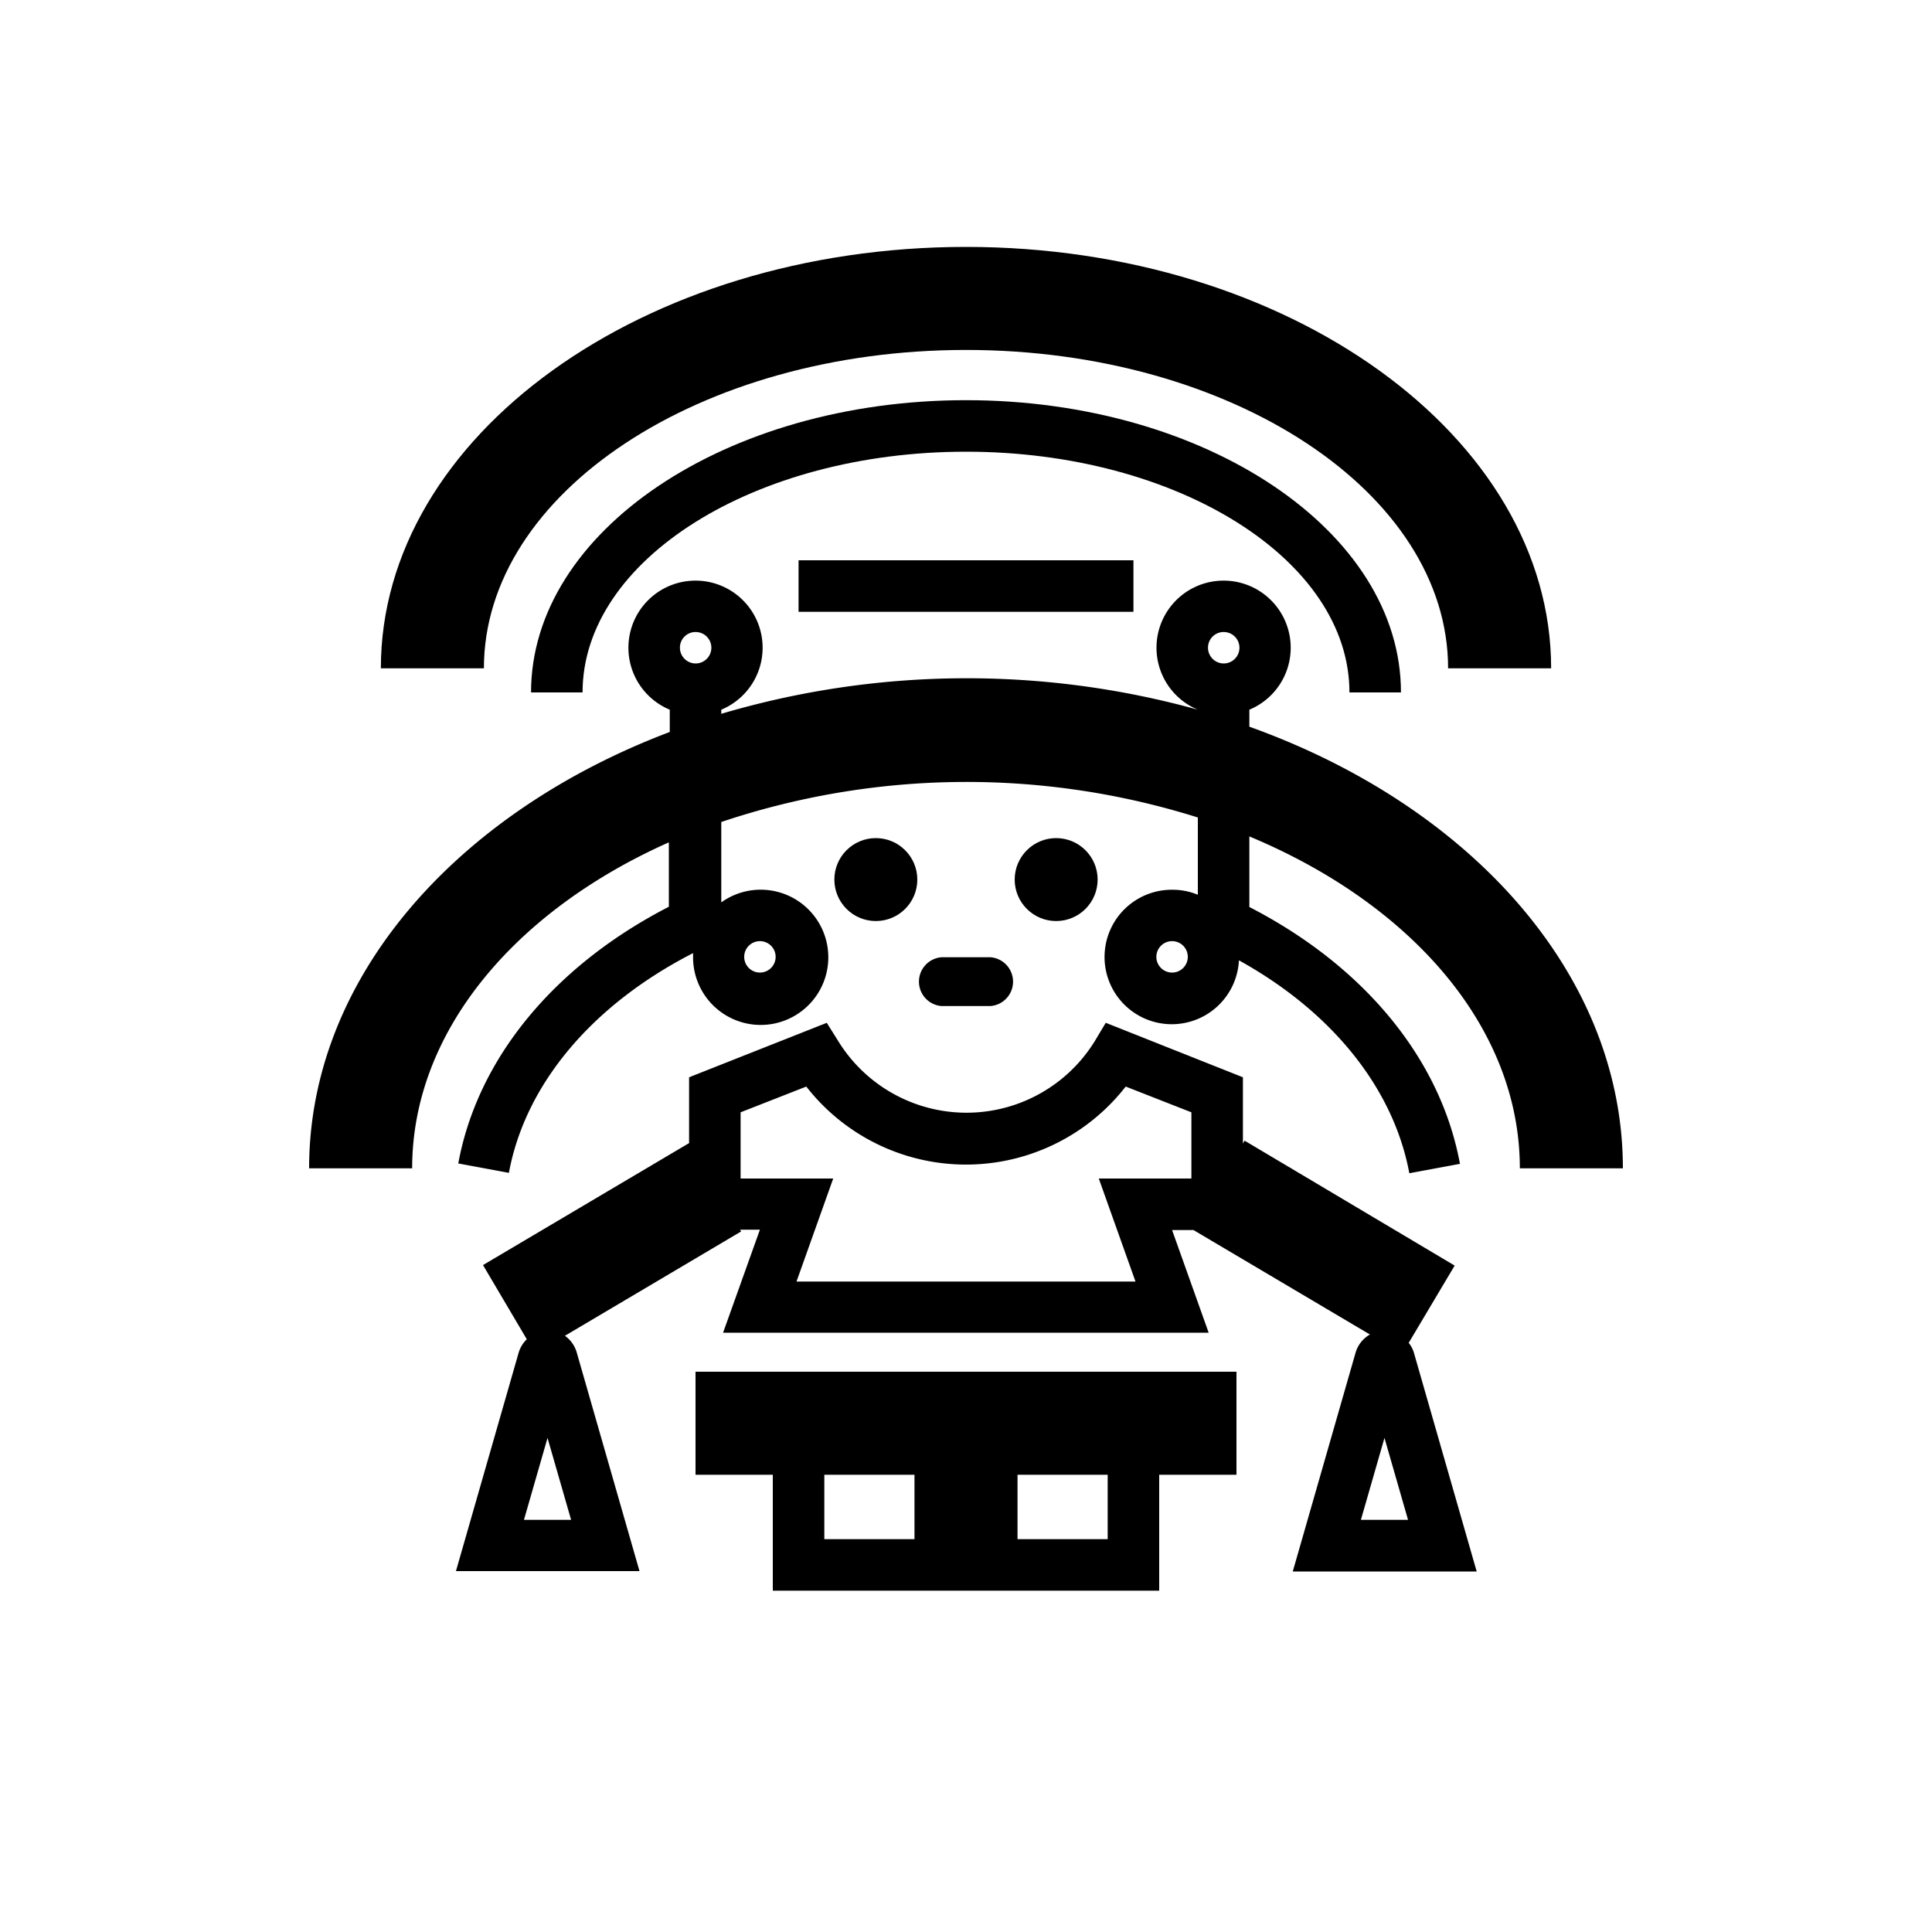 <svg id="Layer_2" data-name="Layer 2" xmlns="http://www.w3.org/2000/svg" viewBox="0 0 150 150"><title>Mama Killa inca symbol - bold</title><path d="M75,27.17c20.64,0,37.43,11.09,37.43,24.72h8c0-18-20.38-32.72-45.43-32.72S29.57,33.85,29.57,51.89h8C37.57,38.26,54.36,27.17,75,27.17Z"/><path d="M104.77,53.76h4c0-12.51-15.15-22.69-33.77-22.69S41.23,41.25,41.23,53.76h4c0-10.3,13.36-18.69,29.77-18.69S104.77,43.46,104.77,53.76Z"/><path d="M97,56.42V55.1a5.21,5.21,0,1,0-4,0v0a67.18,67.18,0,0,0-37,.32V55.1a5.21,5.21,0,1,0-4,0v1.73C35.41,63.11,24,75.94,24,90.71h8c0-10.63,8-20,19.93-25.31v5C43,75,37.08,82.19,35.58,90.33l3.93.73C40.79,84.15,46,78,53.81,74c0,.11,0,.21,0,.32A5.25,5.25,0,1,0,56,70.06V63.82a59.83,59.83,0,0,1,37-.35v6a5.08,5.08,0,0,0-2-.39,5.22,5.22,0,1,0,5.19,5.48c7.23,4,12,9.93,13.23,16.53l3.93-.73C111.85,82.2,105.9,75,97,70.42V64.94c12.57,5.24,21,14.83,21,25.77h8C126,75.62,114.11,62.55,97,56.42Zm-2-7.35a1.22,1.22,0,1,1-1.21,1.22A1.21,1.21,0,0,1,95,49.07Zm-41,0a1.22,1.22,0,1,1-1.21,1.22A1.21,1.21,0,0,1,54,49.07Zm5,24a1.22,1.22,0,1,1-1.22,1.22A1.22,1.22,0,0,1,59,73.07Zm32,2.44a1.22,1.22,0,1,1,1.22-1.22A1.22,1.22,0,0,1,91,75.51Z"/><rect x="62" y="43.5" width="26" height="4"/><circle cx="68" cy="68.29" r="3.22"/><circle cx="82" cy="68.29" r="3.22"/><path d="M73.11,78.11h3.78a1.9,1.9,0,0,0,0-3.79H73.11a1.9,1.9,0,0,0,0,3.79Z"/><path d="M54,114.5h6v9H90v-9h6v-8H54Zm10,5v-5h7v5Zm22,0H79v-5h7Z"/><path d="M109.37,104.26l3.57-6L96.63,88.56l-.13.22V83.64L85.85,79.41,85,80.83a11.7,11.7,0,0,1-19.92,0l-.89-1.42L53.5,83.64v5.18l0-.07-16,9.47,3.4,5.76a2.4,2.4,0,0,0-.62,1l-4.88,17H49.65l-4.88-17a2.42,2.42,0,0,0-.91-1.27l13.68-8.1-.08-.14H59l-2.86,8H93.84L91,95.5h1.66l13.7,8.11a2.4,2.4,0,0,0-1.11,1.4l-4.88,17h14.28l-4.88-17A2.21,2.21,0,0,0,109.37,104.26ZM44.34,118H40.68l1.83-6.36ZM92.5,91.5H85.31l2.85,8H61.84l2.85-8H57.5V86.36l5.1-2a15.72,15.72,0,0,0,24.8,0l5.1,2ZM105.66,118l1.83-6.36,1.83,6.36Z"/></svg>